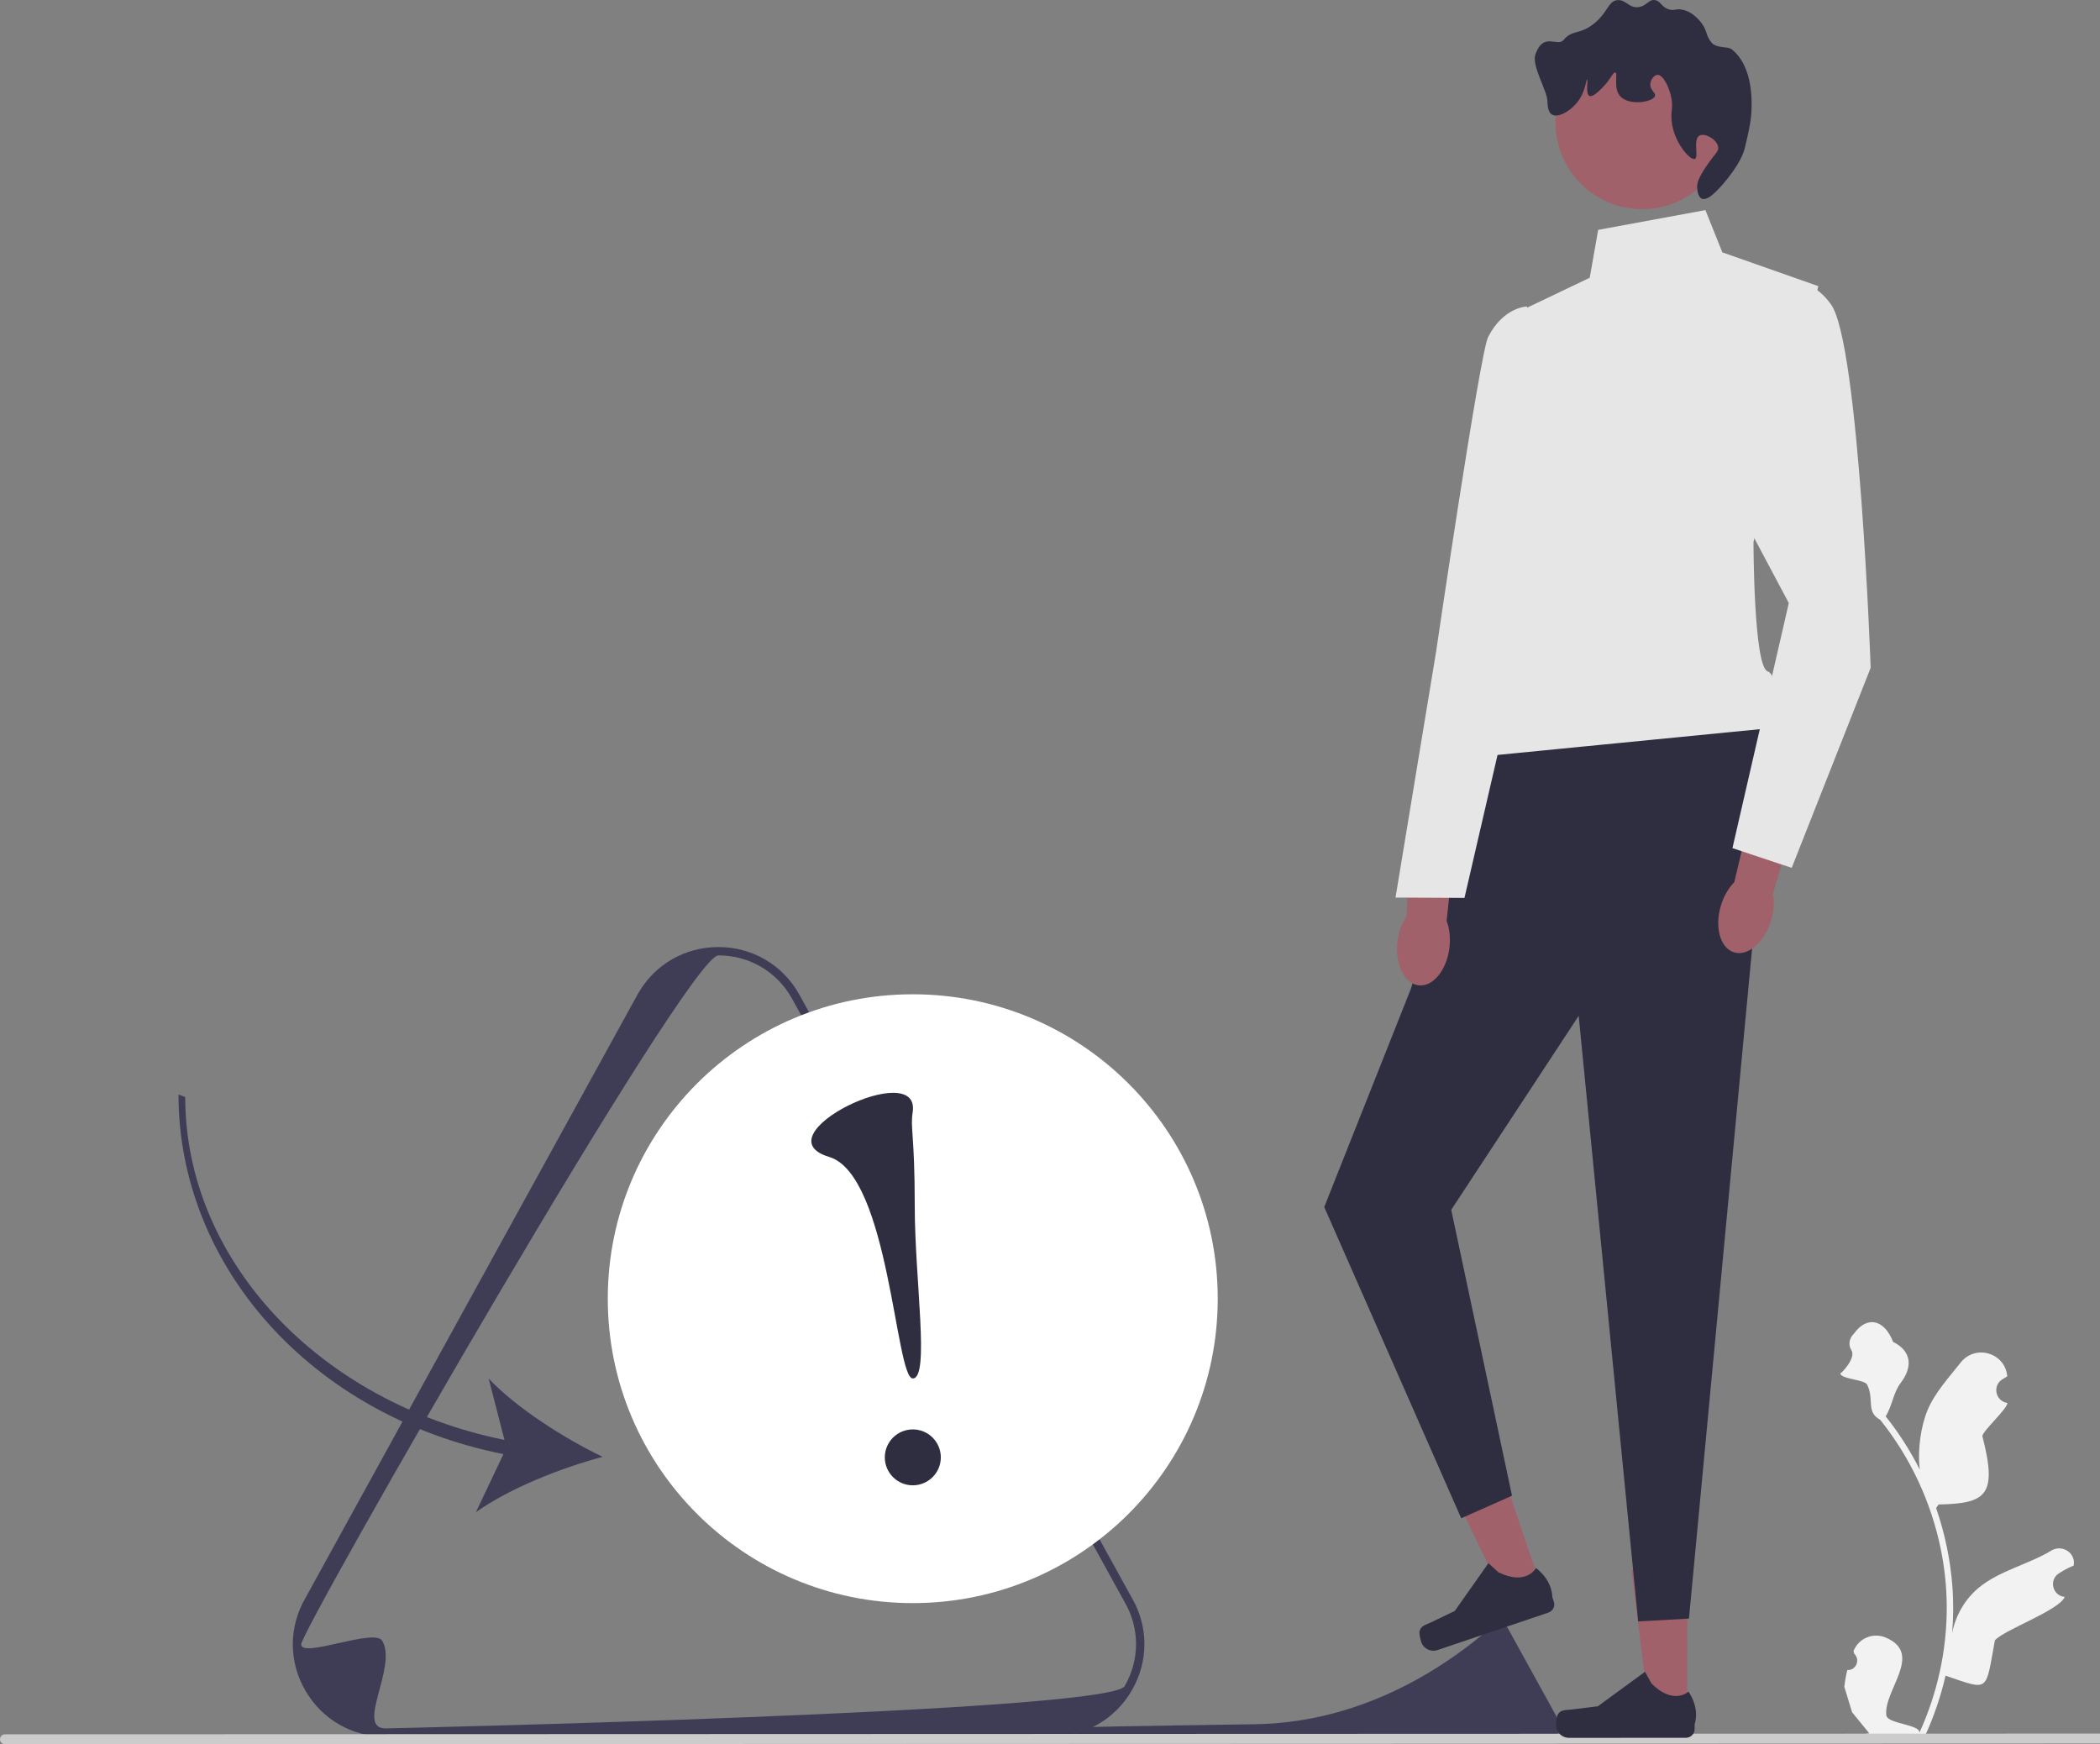 <svg width="708" height="588" viewBox="0 0 708 588" fill="none" xmlns="http://www.w3.org/2000/svg">
<rect x="0" y="0" width="708" height="588" fill="#808080" stroke="none"/>
<g clip-path="url(#clip0_12_221)">
<path d="M622.804 562.986C625.714 563.167 627.321 559.558 625.119 557.455L624.9 556.586C624.928 556.517 624.957 556.448 624.986 556.378C626.722 552.245 631.501 550.289 635.651 552.001C648.77 557.414 634.919 569.854 635.96 578.272C636.325 581.177 647.727 581.337 647.082 584.188C653.146 570.957 656.334 556.51 656.329 541.982C656.328 538.332 656.126 534.682 655.716 531.041C655.378 528.063 654.913 525.103 654.312 522.171C651.058 506.318 644.021 491.221 633.873 478.613C628.996 475.954 631.97 471.795 629.512 466.811C628.629 465.013 620.754 464.973 620.426 463.002C620.779 463.048 625.869 457.772 624.188 455.163C623.081 453.446 623.426 451.26 624.847 449.793C624.986 449.649 625.118 449.497 625.239 449.334C629.437 443.648 635.225 444.638 638.249 452.362C644.704 455.611 644.768 461.002 640.81 466.189C638.292 469.489 637.947 473.953 635.738 477.486C635.965 477.777 636.202 478.058 636.429 478.349C640.602 483.686 644.211 489.424 647.254 495.451C646.392 488.751 647.658 480.679 649.82 475.475C652.298 469.502 656.96 464.479 661.044 459.313C665.921 453.143 675.848 455.943 676.71 463.755C676.719 463.83 676.727 463.904 676.735 463.98C676.131 464.32 675.539 464.681 674.961 465.063C671.667 467.24 672.808 472.337 676.713 472.937L676.801 472.95C676.584 475.12 668.868 481.957 668.323 484.073C673.541 504.187 669.637 506.843 653.581 507.18L652.738 508.378C654.26 512.744 655.484 517.215 656.404 521.743C657.269 525.947 657.871 530.196 658.209 534.463C658.63 539.847 658.595 545.259 658.142 550.634L658.169 550.444C659.323 544.523 662.541 538.993 667.216 535.159C674.18 529.446 684.021 527.339 691.534 522.746C695.151 520.535 699.787 523.389 699.158 527.575L699.127 527.776C698.008 528.23 696.917 528.757 695.862 529.347C695.257 529.688 694.665 530.05 694.086 530.432C690.792 532.609 691.934 537.708 695.84 538.305L695.928 538.318C695.992 538.327 696.047 538.336 696.11 538.346C694.192 542.895 675.919 549.313 672.572 552.955C669.318 570.524 670.917 570.001 655.937 564.89H655.928C654.292 572.01 651.902 578.966 648.83 585.595L623.448 585.604C623.357 585.322 623.275 585.032 623.193 584.75C625.54 584.895 627.905 584.758 630.216 584.33C628.332 582.024 626.448 579.701 624.564 577.395C624.519 577.35 624.482 577.304 624.446 577.259L624.417 577.223L621.804 568.638C622.01 566.733 622.347 564.845 622.803 562.986L622.804 562.985V562.986V562.986Z" fill="#F2F2F2"/>
<path d="M354.583 585.398L129.987 585.475C118.704 585.479 108.597 579.66 102.952 569.909C100.129 565.033 98.718 559.684 98.716 554.334C98.714 548.985 100.123 543.635 102.941 538.757L215.168 334.849C220.807 325.094 230.91 319.268 242.193 319.264C253.476 319.261 263.583 325.079 269.229 334.831L381.611 538.687C384.427 543.55 385.835 548.892 385.835 554.239C385.835 559.585 384.427 564.935 381.608 569.813C375.97 579.568 365.866 585.394 354.583 585.398H354.583H354.583ZM101.539 554.331C101.539 559.2 126.322 548.707 128.89 553.143C134.025 562.014 119.721 582.667 129.986 582.664C129.986 582.664 374.038 577.282 379.168 568.408C381.732 563.971 383.014 559.103 383.012 554.236C383.011 549.37 381.726 544.503 379.157 540.068L266.775 336.212C261.654 327.366 252.459 322.072 242.194 322.076C231.934 322.08 101.539 549.461 101.539 554.331H101.539V554.331Z" fill="#3F3D56"/>
<path d="M357.077 582.585C354.262 588.21 486.116 586.481 487.675 586.481C487.675 586.481 524.735 585.663 525.514 584.316C525.903 583.642 526.098 582.903 526.098 582.164C526.098 581.425 525.902 580.686 525.512 580.012L508.447 549.056C507.669 547.712 506.273 546.909 504.714 546.909C504.649 546.909 504.553 546.967 504.43 547.077C481.664 567.382 453.607 580.805 423.079 581.258C390.617 581.74 357.256 582.228 357.077 582.585H357.077V582.585Z" fill="#3F3D56"/>
<path d="M1.05428e-07 586.328C0 587.255 0.747 588 1.677 588L737.325 587.746C738.254 587.746 739 587 739 586.073C739 585.145 738.253 584.4 737.323 584.4L1.676 584.654C0.746 584.655 -0 585.4 1.05428e-07 586.328H1.05428e-07Z" fill="#CCCCCC"/>
<path d="M568.863 578.208L556.124 578.211L550.047 529.169L568.849 529.164L568.863 578.208Z" fill="#A0616A"/>
<path d="M525.216 577.935C524.82 578.601 524.611 580.754 524.611 581.529C524.612 583.912 526.549 585.844 528.937 585.843L568.39 585.829C570.019 585.829 571.339 584.51 571.338 582.884L571.338 581.245C571.338 581.245 573.288 576.317 569.267 570.245C569.267 570.245 564.275 575.002 556.81 567.557L554.608 563.579L538.683 575.212L529.854 576.299C527.922 576.537 526.209 576.264 525.216 577.935H525.216V577.935Z" fill="#2F2E41"/>
<path d="M520.016 536.262L507.948 540.337L486.454 495.821L504.264 489.806L520.016 536.262Z" fill="#A0616A"/>
<path d="M478.58 549.955C478.418 550.714 478.911 552.819 479.16 553.554C479.926 555.811 482.38 557.022 484.642 556.258L522.012 543.634C523.555 543.112 524.383 541.441 523.861 539.901L523.334 538.348C523.334 538.348 523.6 533.057 517.843 528.59C517.843 528.59 514.64 534.692 505.179 530.025L501.817 526.96L490.463 543.071L482.448 546.924C480.695 547.767 478.985 548.055 478.58 549.955L478.58 549.955V549.955Z" fill="#2F2E41"/>
<path d="M500.337 251.762L475.627 333.44L446.457 406.908L492.639 511.827L509.763 504.224L489.273 407.843L532.243 342.442L552.295 546.607L569.421 545.651L592.647 299.212L595.958 245.557L500.337 251.762Z" fill="#2F2E41"/>
<path d="M574.965 70.831L538.812 77.491L535.963 93.635L514.082 104.089L502.706 222.798C502.706 222.798 483.685 247.495 498.911 255.087L595.958 245.557C595.958 245.557 600.709 227.998 595.952 226.332C591.194 224.666 591.179 182.725 591.179 182.725L613.033 96.458L580.679 85.073L574.965 70.831Z" fill="#E6E6E6"/>
<path d="M553.641 70.519C569.765 70.519 582.836 57.473 582.836 41.381C582.836 25.288 569.765 12.242 553.641 12.242C537.517 12.242 524.446 25.288 524.446 41.381C524.446 57.473 537.517 70.519 553.641 70.519Z" fill="#A0616A"/>
<path d="M572.974 45.705C570.644 46.978 572.855 53.056 571.399 53.581C569.715 54.188 563.579 47.217 563.503 39.408C563.48 37.045 564.025 35.91 563.501 33.108C562.815 29.443 560.711 25.12 558.764 25.235C557.609 25.302 556.482 26.932 556.398 28.385C556.28 30.423 558.263 31.225 557.977 32.322C557.433 34.413 549.106 35.856 546.141 32.327C543.817 29.559 545.6 24.701 544.561 24.452C543.795 24.268 542.972 26.944 539.828 29.966C538.644 31.105 536.882 32.799 535.884 32.33C534.442 31.653 535.489 26.881 535.093 26.818C534.764 26.765 534.558 30.119 532.728 33.119C530.376 36.972 525.525 39.942 523.261 38.635C521.874 37.834 521.765 35.604 521.681 33.91C521.506 30.342 516.311 22.135 517.655 18.318C520.39 10.549 525.078 16.025 527.198 13.432C530.068 9.923 532.643 11.81 537.453 7.916C542.153 4.113 542.194 0.29 545.341 0.038C548.175 -0.188 549.183 2.829 552.443 2.398C555.205 2.033 555.806 -0.307 557.966 0.034C559.943 0.346 560.074 2.407 562.701 3.182C564.379 3.677 564.748 2.961 566.647 3.181C570.598 3.639 573.253 7.231 573.75 7.904C575.666 10.498 574.923 11.592 576.908 14.203C578.62 16.455 582.414 15.498 583.841 16.623C588.502 20.298 590.505 27.075 590.545 34.799C590.573 40.202 589.867 42.931 588.293 49.751C587.097 54.929 581.558 61.62 578.504 64.604C577.684 65.405 575.386 67.65 573.77 66.968C572.239 66.322 572.193 63.415 572.191 63.031C572.184 61.711 572.536 60.078 575.344 55.942C578.294 51.598 579.466 51.103 579.288 49.641C578.971 47.057 574.831 44.691 572.974 45.705H572.974V45.705Z" fill="#2F2E41"/>
<path d="M471.137 317.37C470.228 324.965 473.417 331.59 478.26 332.167C483.102 332.744 487.765 327.055 488.673 319.46C489.071 316.136 488.683 312.997 487.716 310.47L491.162 278.24L475.973 276.948L474.188 308.858C472.652 311.086 471.535 314.046 471.137 317.37H471.137H471.137Z" fill="#A0616A"/>
<path d="M514.796 103.322C514.796 103.322 506.927 103.434 501.717 113.59C498.948 118.987 484.136 219.906 484.136 219.906L470.491 302.578L493.734 302.695L511.846 224.403L527.082 178.994L514.796 103.322L514.796 103.322Z" fill="#E6E6E6"/>
<path d="M580.205 305.239C577.979 312.558 579.958 319.638 584.624 321.051C589.291 322.465 594.878 317.678 597.104 310.358C598.078 307.154 598.247 303.997 597.737 301.34L606.778 270.208L592.051 266.284L584.701 297.391C582.797 299.317 581.179 302.035 580.205 305.239V305.239V305.239Z" fill="#A0616A"/>
<path d="M596.383 97.888C596.383 97.888 607.797 89.337 617.317 102.629C626.836 115.921 630.68 225.128 630.68 225.128L604.062 292.561L584.079 285.92L603.08 203.295L569.756 140.631L596.383 97.888H596.383V97.888Z" fill="#E6E6E6"/>
<path d="M307.73 540.429C364.516 540.429 410.55 494.483 410.55 437.806C410.55 381.13 364.516 335.184 307.73 335.184C250.943 335.184 204.909 381.13 204.909 437.806C204.909 494.483 250.943 540.429 307.73 540.429Z" fill="white"/>
<path d="M307.748 500.715C312.962 500.715 317.189 496.497 317.189 491.293C317.189 486.089 312.962 481.87 307.748 481.87C302.534 481.87 298.307 486.089 298.307 491.293C298.307 496.497 302.534 500.715 307.748 500.715Z" fill="#2F2E41"/>
<path d="M307.708 374.897C306.841 380.649 308.394 381.852 308.403 406.647C308.412 431.442 313.566 464.686 307.739 464.688C301.911 464.69 299.78 396.082 279.545 390.01C255.754 382.87 310.515 356.279 307.708 374.897V374.897Z" fill="#2F2E41"/>
<path d="M169.729 490.201L160.44 509.791C171.67 501.754 189.211 494.825 203.17 491.114C190.164 484.844 174.249 474.734 164.741 464.725L170.084 485.424C107.443 472.69 62.459 424.727 62.44 369.785L60.177 369.008C60.197 426.396 104.558 477.199 169.729 490.201V490.201Z" fill="#3F3D56"/>
</g>
<defs>
<clipPath id="clip0_12_221">
<rect width="739" height="588" fill="white"/>
</clipPath>
</defs>
</svg>
